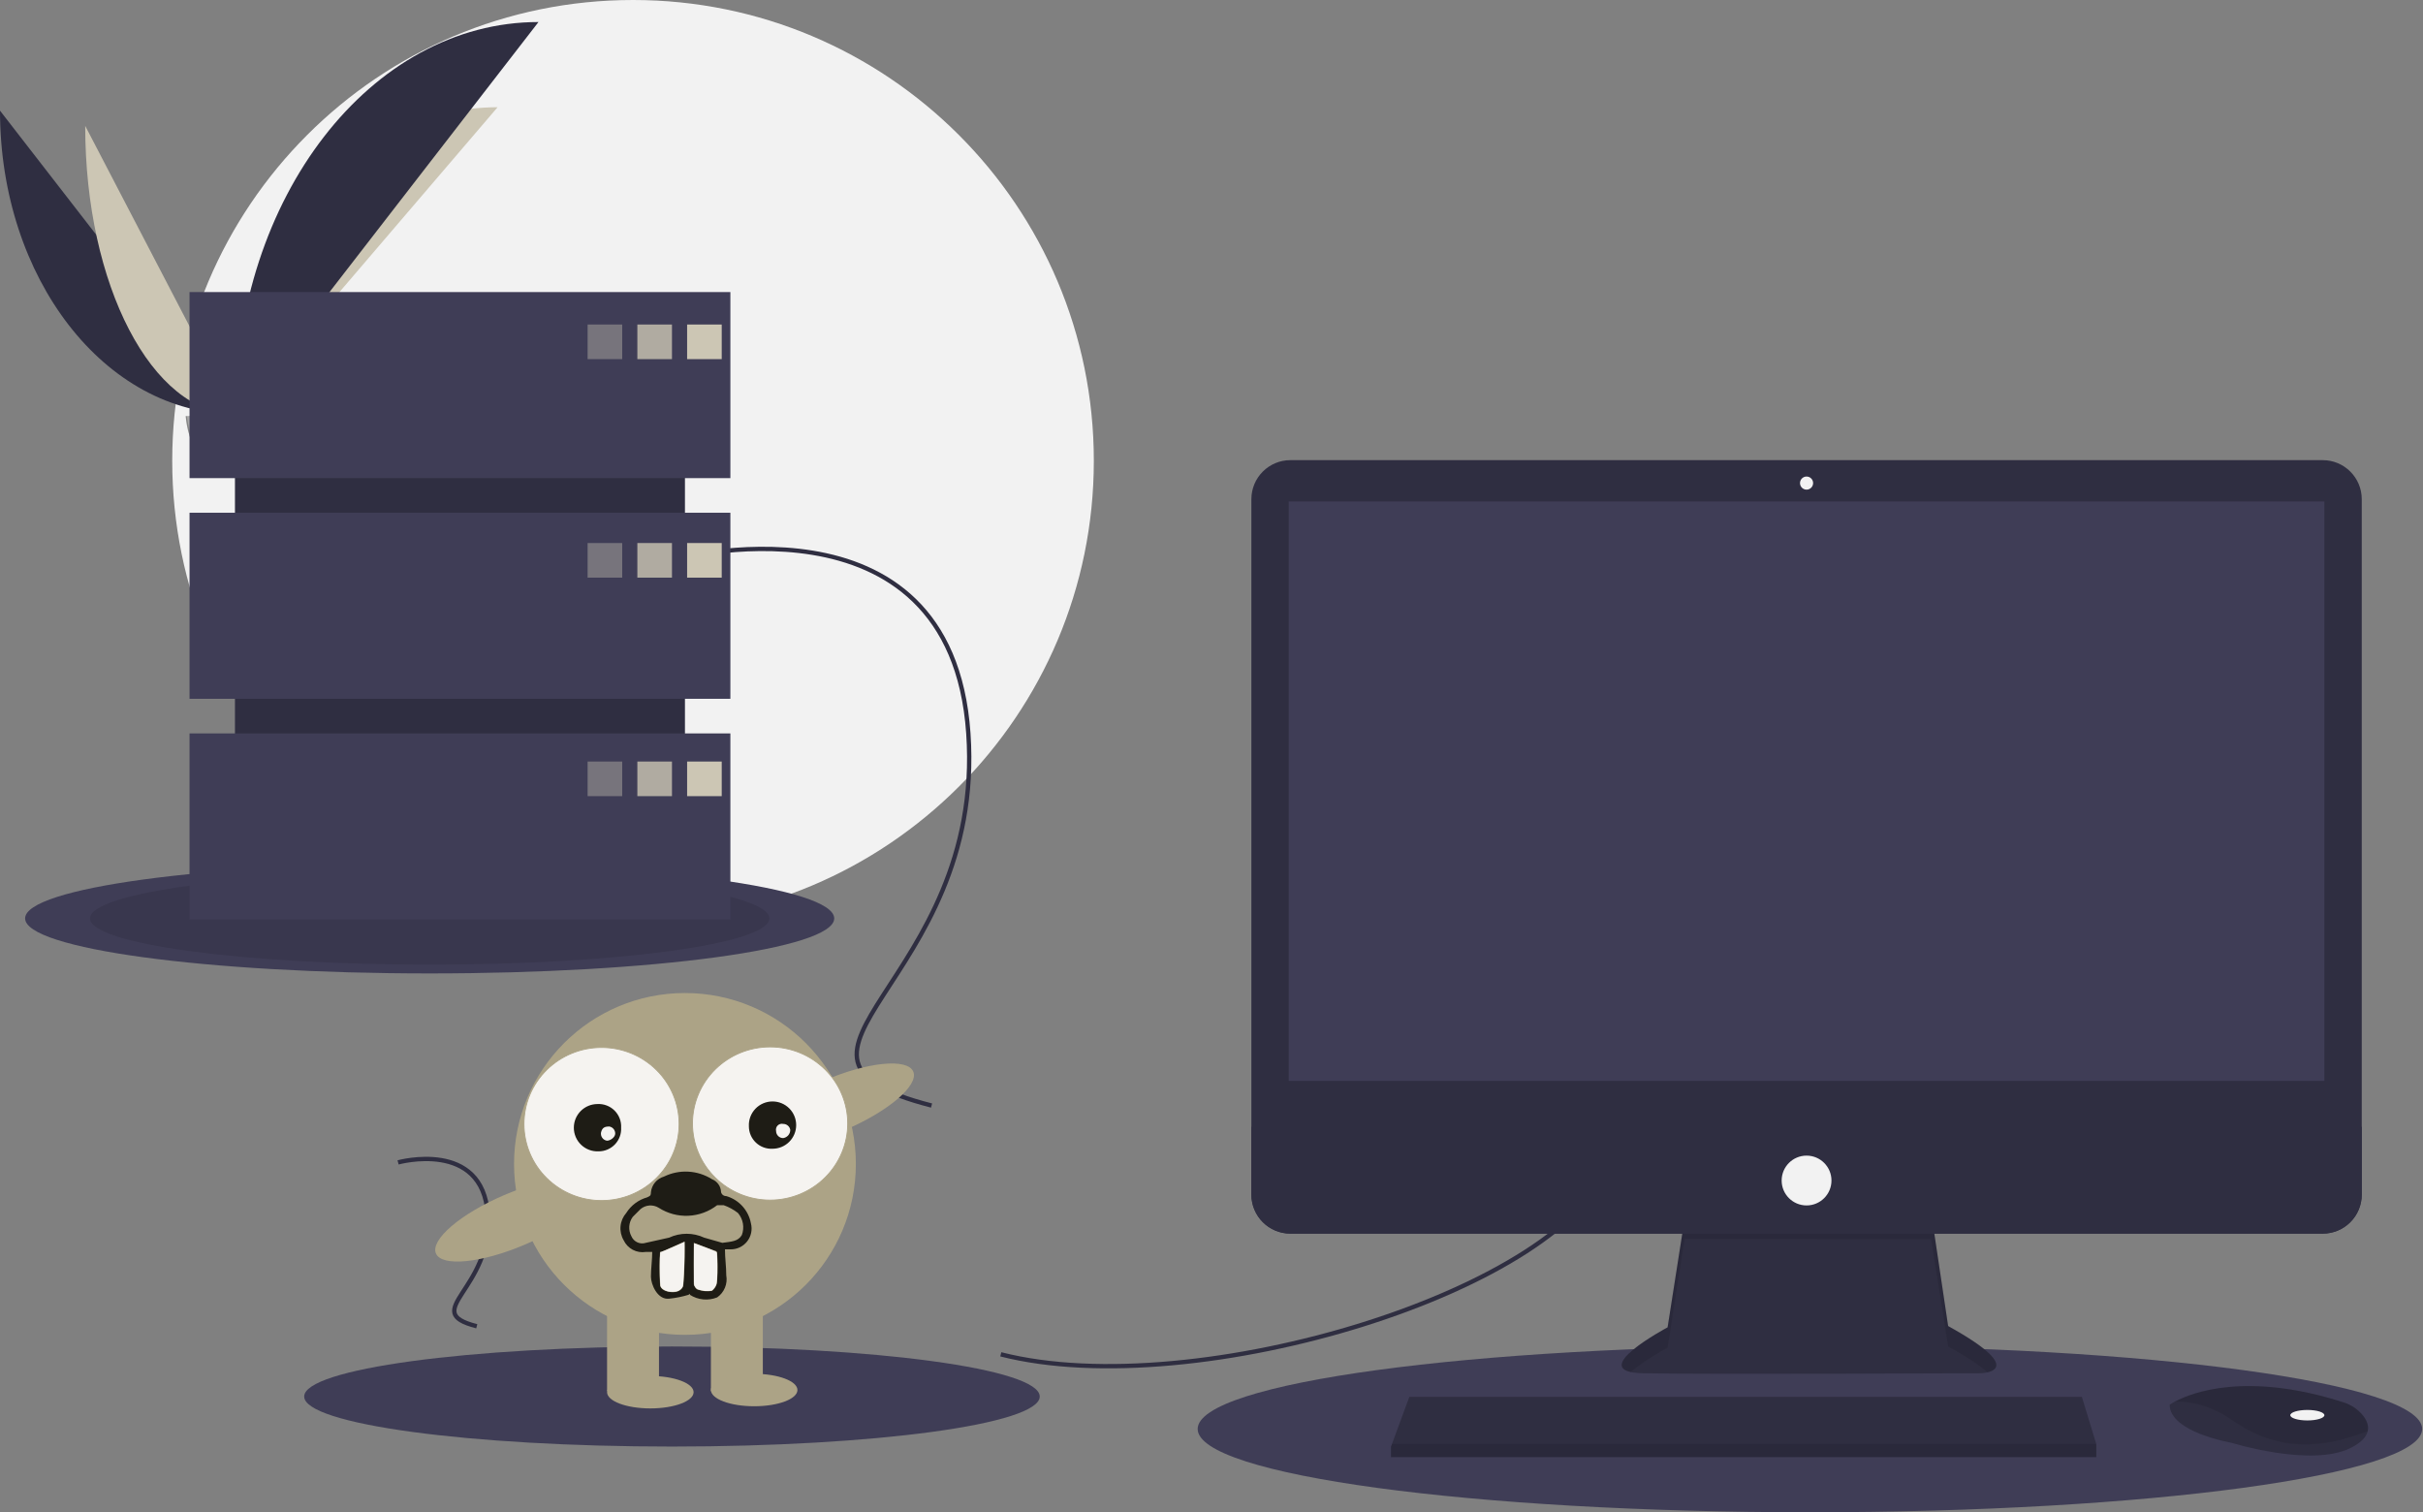 <svg width="1120" height="699" viewBox="0 0 1120 699" fill="none" xmlns="http://www.w3.org/2000/svg">
<rect x="0" y="0" width="1120" height="699" fill="#808080" stroke="none"/>
<g clip-path="url(#clip0_2107_52)">
<path d="M292.609 426C410.246 426 505.609 330.637 505.609 213C505.609 95.363 410.246 0 292.609 0C174.972 0 79.609 95.363 79.609 213C79.609 330.637 174.972 426 292.609 426Z" fill="#F2F2F2"/>
<path d="M0 51.142C0 128.64 48.618 191.351 108.701 191.351Z" fill="#2F2E41"/>
<path d="M108.701 191.35C108.701 112.982 162.956 49.567 230.004 49.567Z" fill="#CCC6B4"/>
<path d="M39.384 58.168C39.384 131.782 70.387 191.351 108.701 191.351Z" fill="#CCC6B4"/>
<path d="M108.701 191.35C108.701 91.213 171.411 10.183 248.909 10.183Z" fill="#2F2E41"/>
<path d="M85.833 192.339C85.833 192.339 101.248 191.864 105.894 188.556C110.54 185.248 129.607 181.298 130.76 186.603C131.912 191.909 153.927 212.991 136.522 213.132C119.118 213.272 96.083 210.421 91.446 207.596C86.809 204.772 85.833 192.339 85.833 192.339Z" fill="#A8A8A8"/>
<path opacity="0.2" d="M136.833 211.285C119.429 211.425 96.394 208.574 91.757 205.749C88.226 203.598 86.818 195.88 86.348 192.319C86.022 192.333 85.833 192.339 85.833 192.339C85.833 192.339 86.809 204.772 91.446 207.596C96.083 210.421 119.118 213.272 136.523 213.132C141.546 213.091 143.282 211.304 143.186 208.656C142.488 210.256 140.572 211.255 136.833 211.285Z" fill="black"/>
<path d="M198.609 449.94C301.886 449.94 385.609 438.55 385.609 424.5C385.609 410.45 301.886 399.06 198.609 399.06C95.332 399.06 11.609 410.45 11.609 424.5C11.609 438.55 95.332 449.94 198.609 449.94Z" fill="#3F3D56"/>
<path opacity="0.1" d="M198.609 445.858C285.318 445.858 355.609 436.296 355.609 424.5C355.609 412.704 285.318 403.141 198.609 403.141C111.9 403.141 41.609 412.704 41.609 424.5C41.609 436.296 111.9 445.858 198.609 445.858Z" fill="black"/>
<path d="M836.609 699C992.906 699 1119.61 681.763 1119.61 660.5C1119.61 639.237 992.906 622 836.609 622C680.313 622 553.609 639.237 553.609 660.5C553.609 681.763 680.313 699 836.609 699Z" fill="#3F3D56"/>
<path d="M310.609 668.627C404.498 668.627 480.609 658.273 480.609 645.5C480.609 632.727 404.498 622.373 310.609 622.373C216.721 622.373 140.609 632.727 140.609 645.5C140.609 658.273 216.721 668.627 310.609 668.627Z" fill="#3F3D56"/>
<path d="M462.609 626C552.609 649 725.609 596 744.609 536" stroke="#2F2E41" stroke-width="2" stroke-miterlimit="10"/>
<path d="M309.609 259C309.609 259 439.609 223 447.609 339C455.609 455 340.609 488 430.609 511" stroke="#2F2E41" stroke-width="2" stroke-miterlimit="10"/>
<path d="M184.011 537.283C184.011 537.283 223.084 526.463 225.488 561.328C227.893 596.192 193.329 606.111 220.379 613.023" stroke="#2F2E41" stroke-width="2" stroke-miterlimit="10"/>
<path d="M778.705 563.24L770.827 613.535C770.827 613.535 732.045 634.138 759.314 634.744C786.582 635.35 915.047 634.744 915.047 634.744C915.047 634.744 939.892 634.744 900.504 612.929L892.626 560.21L778.705 563.24Z" fill="#2F2E41"/>
<path opacity="0.1" d="M753.828 634.198C760.021 628.688 770.827 622.946 770.827 622.946L778.705 572.651L892.626 572.758L900.504 622.34C909.689 627.427 915.379 631.327 918.707 634.318C923.766 633.164 929.295 628.875 900.504 612.929L892.626 560.21L778.705 563.24L770.827 613.535C770.827 613.535 738.239 630.85 753.828 634.198Z" fill="black"/>
<path d="M1073.64 212.688H596.479C586.512 212.688 578.433 220.768 578.433 230.734V552.163C578.433 562.129 586.512 570.208 596.479 570.208H1073.64C1083.61 570.208 1091.69 562.129 1091.69 552.163V230.734C1091.69 220.768 1083.61 212.688 1073.64 212.688Z" fill="#2F2E41"/>
<path d="M1074.42 231.777H595.703V499.614H1074.42V231.777Z" fill="#3F3D56"/>
<path d="M835.06 226.323C836.733 226.323 838.089 224.966 838.089 223.293C838.089 221.62 836.733 220.263 835.06 220.263C833.386 220.263 832.03 221.62 832.03 223.293C832.03 224.966 833.386 226.323 835.06 226.323Z" fill="#F2F2F2"/>
<path d="M1091.69 520.822V552.163C1091.69 554.533 1091.22 556.879 1090.31 559.069C1089.41 561.258 1088.08 563.248 1086.4 564.924C1084.73 566.599 1082.74 567.929 1080.55 568.835C1078.36 569.742 1076.01 570.209 1073.64 570.208H596.479C594.109 570.209 591.762 569.742 589.573 568.835C587.383 567.929 585.393 566.599 583.718 564.924C582.042 563.248 580.713 561.258 579.806 559.069C578.899 556.879 578.433 554.533 578.433 552.163V520.822H1091.69Z" fill="#2F2E41"/>
<path d="M968.978 667.466V673.526H642.968V668.678L643.417 667.466L651.452 645.651H962.312L968.978 667.466Z" fill="#2F2E41"/>
<path d="M1094.44 661.533C1093.84 664.072 1091.6 666.751 1086.54 669.284C1068.36 678.373 1031.39 666.86 1031.39 666.86C1031.39 666.86 1002.91 662.012 1002.91 649.287C1003.71 648.739 1004.55 648.243 1005.41 647.802C1013.05 643.759 1038.39 633.781 1083.33 648.225C1086.64 649.264 1089.59 651.201 1091.87 653.822C1093.69 655.953 1095.12 658.657 1094.44 661.533Z" fill="#2F2E41"/>
<path opacity="0.1" d="M1094.44 661.533C1072.19 670.059 1052.35 670.696 1032 656.558C1021.73 649.432 1012.41 647.669 1005.41 647.802C1013.05 643.759 1038.39 633.781 1083.33 648.225C1086.64 649.264 1089.59 651.201 1091.87 653.822C1093.69 655.953 1095.12 658.657 1094.44 661.533Z" fill="black"/>
<path d="M1066.54 656.559C1070.89 656.559 1074.42 655.473 1074.42 654.135C1074.42 652.796 1070.89 651.711 1066.54 651.711C1062.19 651.711 1058.66 652.796 1058.66 654.135C1058.66 655.473 1062.19 656.559 1066.54 656.559Z" fill="#F2F2F2"/>
<path d="M835.06 557.18C841.418 557.18 846.573 552.025 846.573 545.667C846.573 539.308 841.418 534.153 835.06 534.153C828.701 534.153 823.546 539.308 823.546 545.667C823.546 552.025 828.701 557.18 835.06 557.18Z" fill="#F2F2F2"/>
<path opacity="0.1" d="M968.978 667.466V673.526H642.968V668.678L643.417 667.466H968.978Z" fill="black"/>
<path d="M316.609 159H108.609V401H316.609V159Z" fill="#2F2E41"/>
<path d="M337.609 135H87.609V221H337.609V135Z" fill="#3F3D56"/>
<path d="M337.609 237H87.609V323H337.609V237Z" fill="#3F3D56"/>
<path d="M337.609 339H87.609V425H337.609V339Z" fill="#3F3D56"/>
<path opacity="0.4" d="M287.609 150H271.609V166H287.609V150Z" fill="#CCC6B4"/>
<path opacity="0.8" d="M310.609 150H294.609V166H310.609V150Z" fill="#CCC6B4"/>
<path d="M333.609 150H317.609V166H333.609V150Z" fill="#CCC6B4"/>
<path opacity="0.4" d="M287.609 251H271.609V267H287.609V251Z" fill="#CCC6B4"/>
<path opacity="0.8" d="M310.609 251H294.609V267H310.609V251Z" fill="#CCC6B4"/>
<path d="M333.609 251H317.609V267H333.609V251Z" fill="#CCC6B4"/>
<path opacity="0.4" d="M287.609 352H271.609V368H287.609V352Z" fill="#CCC6B4"/>
<path opacity="0.8" d="M310.609 352H294.609V368H310.609V352Z" fill="#CCC6B4"/>
<path d="M333.609 352H317.609V368H333.609V352Z" fill="#CCC6B4"/>
<path d="M316.609 617C360.24 617 395.609 581.63 395.609 538C395.609 494.37 360.24 459 316.609 459C272.979 459 237.609 494.37 237.609 538C237.609 581.63 272.979 617 316.609 617Z" fill="#ACA386"/>
<path d="M304.609 600H280.609V643H304.609V600Z" fill="#ACA386"/>
<path d="M352.609 600H328.609V643H352.609V600Z" fill="#ACA386"/>
<path d="M300.609 651C311.655 651 320.609 647.642 320.609 643.5C320.609 639.358 311.655 636 300.609 636C289.563 636 280.609 639.358 280.609 643.5C280.609 647.642 289.563 651 300.609 651Z" fill="#ACA386"/>
<path d="M348.609 650C359.655 650 368.609 646.642 368.609 642.5C368.609 638.358 359.655 635 348.609 635C337.563 635 328.609 638.358 328.609 642.5C328.609 646.642 337.563 650 348.609 650Z" fill="#ACA386"/>
<path d="M318.609 545C333.521 545 345.609 532.912 345.609 518C345.609 503.088 333.521 491 318.609 491C303.697 491 291.609 503.088 291.609 518C291.609 532.912 303.697 545 318.609 545Z" fill="white"/>
<path d="M318.609 527C323.58 527 327.609 522.971 327.609 518C327.609 513.029 323.58 509 318.609 509C313.639 509 309.609 513.029 309.609 518C309.609 522.971 313.639 527 318.609 527Z" fill="#3F3D56"/>
<path d="M390.703 522.244C410.759 513.66 424.833 501.597 422.138 495.301C419.443 489.005 401 490.86 380.945 499.444C360.889 508.028 346.816 520.09 349.511 526.386C352.205 532.682 370.648 530.828 390.703 522.244Z" fill="#ACA386"/>
<path d="M242.703 575.244C262.759 566.66 276.833 554.597 274.138 548.301C271.443 542.005 253 543.86 232.945 552.444C212.889 561.028 198.816 573.09 201.511 579.386C204.205 585.682 222.648 583.828 242.703 575.244Z" fill="#ACA386"/>
<path d="M362.609 561C362.609 568.732 342.7 584 320.609 584C298.518 584 277.609 569.732 277.609 562C277.609 554.268 298.518 556 320.609 556C342.7 556 362.609 553.268 362.609 561Z" fill="white"/>
<path d="M394.708 538.272C394.708 558.541 386.658 577.979 372.328 592.313C357.998 606.647 338.561 614.702 318.293 614.708C298.024 614.713 278.584 606.668 264.246 592.342C249.908 578.016 241.848 558.582 241.837 538.313C241.826 518.045 249.866 498.602 264.188 484.261C278.51 469.919 297.943 461.853 318.211 461.837C338.479 461.821 357.924 469.855 372.27 484.174C386.615 498.492 394.686 517.922 394.708 538.191" fill="#ACA386"/>
<path d="M394.708 538.272C394.708 558.541 386.658 577.979 372.328 592.313C357.998 606.647 338.561 614.702 318.293 614.708C298.024 614.713 278.584 606.668 264.246 592.342C249.908 578.016 241.848 558.582 241.837 538.313C241.826 518.045 249.866 498.602 264.188 484.261C278.51 469.919 297.943 461.853 318.211 461.837C338.479 461.821 357.924 469.855 372.27 484.174C386.615 498.492 394.686 517.922 394.708 538.191" stroke="#ACA386" stroke-width="0.567" stroke-linecap="round" stroke-linejoin="round"/>
<path d="M313.905 519.543C313.905 528.925 310.129 537.923 303.408 544.558C296.687 551.193 287.571 554.922 278.065 554.924C268.559 554.927 259.441 551.203 252.716 544.571C245.991 537.94 242.211 528.944 242.206 519.562C242.201 510.18 245.971 501.18 252.689 494.542C259.406 487.903 268.52 484.17 278.027 484.162C287.533 484.155 296.653 487.874 303.381 494.502C310.109 501.129 313.895 510.123 313.905 519.505" fill="#F5F3F0"/>
<path d="M313.905 519.543C313.905 528.925 310.129 537.923 303.408 544.558C296.687 551.193 287.571 554.922 278.065 554.924C268.559 554.927 259.441 551.203 252.716 544.571C245.991 537.94 242.211 528.944 242.206 519.562C242.201 510.18 245.971 501.18 252.689 494.542C259.406 487.903 268.52 484.17 278.027 484.162C287.533 484.155 296.653 487.874 303.381 494.502C310.109 501.129 313.895 510.123 313.905 519.505" stroke="#ACA386" stroke-width="0.401" stroke-linecap="round" stroke-linejoin="round"/>
<path d="M391.841 519.308C391.841 528.696 388.063 537.699 381.338 544.338C374.613 550.977 365.491 554.709 355.979 554.711C346.467 554.714 337.343 550.987 330.614 544.352C323.885 537.716 320.102 528.715 320.097 519.327C320.092 509.939 323.865 500.934 330.587 494.291C337.308 487.648 346.428 483.912 355.94 483.905C365.453 483.897 374.578 487.619 381.311 494.251C388.043 500.883 391.831 509.882 391.841 519.27" fill="#F5F3F0"/>
<path d="M391.841 519.308C391.841 528.696 388.063 537.699 381.338 544.338C374.613 550.977 365.491 554.709 355.979 554.711C346.467 554.714 337.343 550.987 330.614 544.352C323.885 537.716 320.102 528.715 320.097 519.327C320.092 509.939 323.865 500.934 330.587 494.291C337.308 487.648 346.428 483.912 355.94 483.905C365.453 483.897 374.578 487.619 381.311 494.251C388.043 500.883 391.831 509.882 391.841 519.27" stroke="#ACA386" stroke-width="0.401" stroke-linecap="round" stroke-linejoin="round"/>
<path d="M335.704 552.857C335.159 552.875 334.624 552.706 334.187 552.378C333.751 552.051 333.439 551.585 333.303 551.056C333.273 549.752 332.858 548.487 332.11 547.418C331.363 546.35 330.315 545.527 329.1 545.053C325.808 542.974 322.038 541.772 318.15 541.562C314.262 541.351 310.385 542.14 306.888 543.852C305.284 544.321 303.857 545.256 302.788 546.539C301.718 547.822 301.056 549.395 300.884 551.056C300.884 552.857 300.284 552.857 299.083 553.458C295.104 554.595 291.683 557.16 289.478 560.662C287.977 562.37 287.052 564.507 286.837 566.771C286.621 569.034 287.125 571.308 288.277 573.269C289.162 575.154 290.636 576.701 292.477 577.675C294.318 578.65 296.426 579 298.483 578.672H301.484C301.484 582.274 300.884 586.476 300.884 590.078C300.884 593.681 303.886 600.885 309.289 600.284C312.341 599.973 315.357 599.37 318.294 598.483C318.894 597.883 318.894 597.883 318.894 598.483C320.748 599.675 322.859 600.405 325.052 600.614C327.245 600.823 329.457 600.504 331.502 599.684C333.107 598.565 334.356 597.008 335.101 595.198C335.846 593.389 336.056 591.403 335.704 589.478C335.704 585.276 335.104 581.674 335.104 577.471H337.505C338.996 577.519 340.479 577.218 341.834 576.593C343.189 575.968 344.38 575.036 345.312 573.871C346.244 572.706 346.892 571.339 347.204 569.88C347.516 568.421 347.484 566.909 347.11 565.464C346.563 562.513 345.207 559.771 343.193 557.545C341.179 555.319 338.586 553.696 335.704 552.857ZM315.893 593.68C315.893 595.482 314.092 597.283 311.09 597.283C308.088 597.283 305.086 596.082 305.086 593.68C304.787 588.682 304.787 583.67 305.086 578.672H305.687L316.493 573.869C316.493 581.073 316.493 587.077 315.893 593.68ZM329.1 596.682C326.884 597.047 324.611 596.84 322.496 596.082C321.896 596.082 320.695 594.281 320.695 593.68V574.47L330.301 578.072C330.459 578.072 330.615 578.103 330.76 578.163C330.906 578.223 331.038 578.312 331.15 578.423C331.261 578.535 331.35 578.667 331.41 578.813C331.47 578.958 331.502 579.115 331.502 579.272C331.802 583.469 331.802 587.682 331.502 591.879C331.502 592.811 331.285 593.731 330.868 594.564C330.451 595.398 329.846 596.123 329.1 596.682ZM342.908 570.868C341.107 573.869 338.105 573.869 333.903 574.47L325.498 572.068C322.96 570.887 320.193 570.275 317.393 570.275C314.594 570.275 311.827 570.887 309.289 572.068L298.483 574.47C297.206 574.878 295.823 574.796 294.602 574.242C293.382 573.687 292.411 572.698 291.879 571.468C291.112 570.065 290.762 568.473 290.868 566.878C290.974 565.283 291.533 563.751 292.479 562.463L296.081 558.861C297.242 557.891 298.678 557.311 300.187 557.204C301.695 557.096 303.199 557.466 304.486 558.26C308.56 560.879 313.346 562.17 318.185 561.955C323.023 561.74 327.676 560.029 331.502 557.06H334.503C336.884 557.897 339.114 559.113 341.107 560.662C342.291 562.047 343.083 563.724 343.399 565.519C343.716 567.314 343.546 569.161 342.908 570.868Z" fill="#1E1C15"/>
<path d="M357.093 509.113C355.61 509.111 354.143 509.411 352.78 509.994C351.417 510.577 350.187 511.431 349.164 512.505C348.142 513.578 347.348 514.849 346.832 516.239C346.316 517.628 346.089 519.109 346.163 520.589C346.161 522 346.446 523.397 347.002 524.693C347.558 525.99 348.372 527.16 349.395 528.132C350.417 529.104 351.628 529.857 352.951 530.345C354.275 530.834 355.684 531.047 357.093 530.973C359.992 530.973 362.772 529.821 364.821 527.772C366.871 525.722 368.023 522.942 368.023 520.043C368.023 517.144 366.871 514.364 364.821 512.314C362.772 510.264 359.992 509.113 357.093 509.113ZM362.011 526.054C361.581 526.054 361.154 525.97 360.756 525.805C360.359 525.64 359.997 525.398 359.693 525.094C359.388 524.789 359.147 524.428 358.982 524.03C358.817 523.632 358.732 523.206 358.732 522.775C358.628 522.323 358.64 521.852 358.767 521.406C358.895 520.96 359.134 520.554 359.462 520.226C359.79 519.898 360.196 519.659 360.642 519.531C361.088 519.404 361.559 519.392 362.011 519.496C362.794 519.485 363.555 519.755 364.156 520.256C364.758 520.757 365.16 521.457 365.29 522.229C365.3 523.155 364.973 524.054 364.37 524.758C363.766 525.461 362.928 525.922 362.011 526.054Z" fill="#1E1C15"/>
<path d="M287.109 521.243C287.188 519.787 286.959 518.331 286.438 516.969C285.917 515.607 285.114 514.37 284.083 513.339C283.052 512.308 281.815 511.506 280.453 510.984C279.092 510.463 277.635 510.234 276.179 510.313C274.744 510.313 273.322 510.596 271.996 511.145C270.67 511.694 269.465 512.499 268.45 513.514C267.435 514.529 266.63 515.734 266.081 517.06C265.532 518.386 265.249 519.808 265.249 521.243C265.247 522.726 265.547 524.193 266.13 525.556C266.713 526.919 267.568 528.149 268.641 529.172C269.715 530.194 270.985 530.987 272.375 531.503C273.765 532.019 275.245 532.247 276.726 532.173C278.136 532.175 279.533 531.89 280.83 531.334C282.126 530.778 283.296 529.964 284.268 528.941C285.24 527.918 285.993 526.708 286.481 525.385C286.97 524.061 287.183 522.652 287.109 521.243ZM281.644 520.697C282.416 520.827 283.116 521.229 283.617 521.831C284.118 522.432 284.388 523.193 284.377 523.976C284.377 525.615 282.191 527.255 280.551 527.255C280.118 527.189 279.702 527.036 279.329 526.807C278.955 526.578 278.632 526.276 278.377 525.919C278.122 525.562 277.942 525.158 277.846 524.731C277.75 524.303 277.741 523.86 277.819 523.429C278.365 521.243 279.458 520.697 281.644 520.697Z" fill="#1E1C15"/>
<path d="M308.596 596.886C306.802 596.404 305.599 595.48 305.273 594.333C305.047 593.536 304.882 584.942 305.028 581.494C305.145 578.726 305.15 578.697 305.504 578.697C305.701 578.697 308.228 577.645 311.121 576.359L316.381 574.021L316.429 576.241C316.535 581.084 316.025 593.172 315.659 594.511C315.424 595.366 314.347 596.389 313.248 596.8C312.168 597.204 309.932 597.245 308.596 596.886Z" fill="#F5F3F0" stroke="#ACA386" stroke-width="0.018" stroke-linecap="round" stroke-linejoin="round"/>
<path d="M325.679 596.727C325.419 596.691 324.556 596.511 323.76 596.327C322.177 595.961 321.698 595.618 321.046 594.38C320.72 593.762 320.715 593.6 320.715 584.158C320.715 576.549 320.756 574.58 320.912 574.639C321.02 574.68 323.351 575.551 326.091 576.573C329.633 577.895 331.134 578.527 331.284 578.761C331.564 579.197 331.689 588.486 331.454 591.374C331.311 593.123 331.221 593.549 330.817 594.368C330.558 594.893 330.04 595.621 329.667 595.985C328.99 596.647 328.988 596.647 327.571 596.72C326.791 596.76 325.939 596.763 325.679 596.727Z" fill="#F5F3F0" stroke="#ACA386" stroke-width="0.018" stroke-linecap="round" stroke-linejoin="round"/>
</g>
<defs>
<clipPath id="clip0_2107_52">
<rect width="1119.61" height="699" fill="white"/>
</clipPath>
</defs>
</svg>
